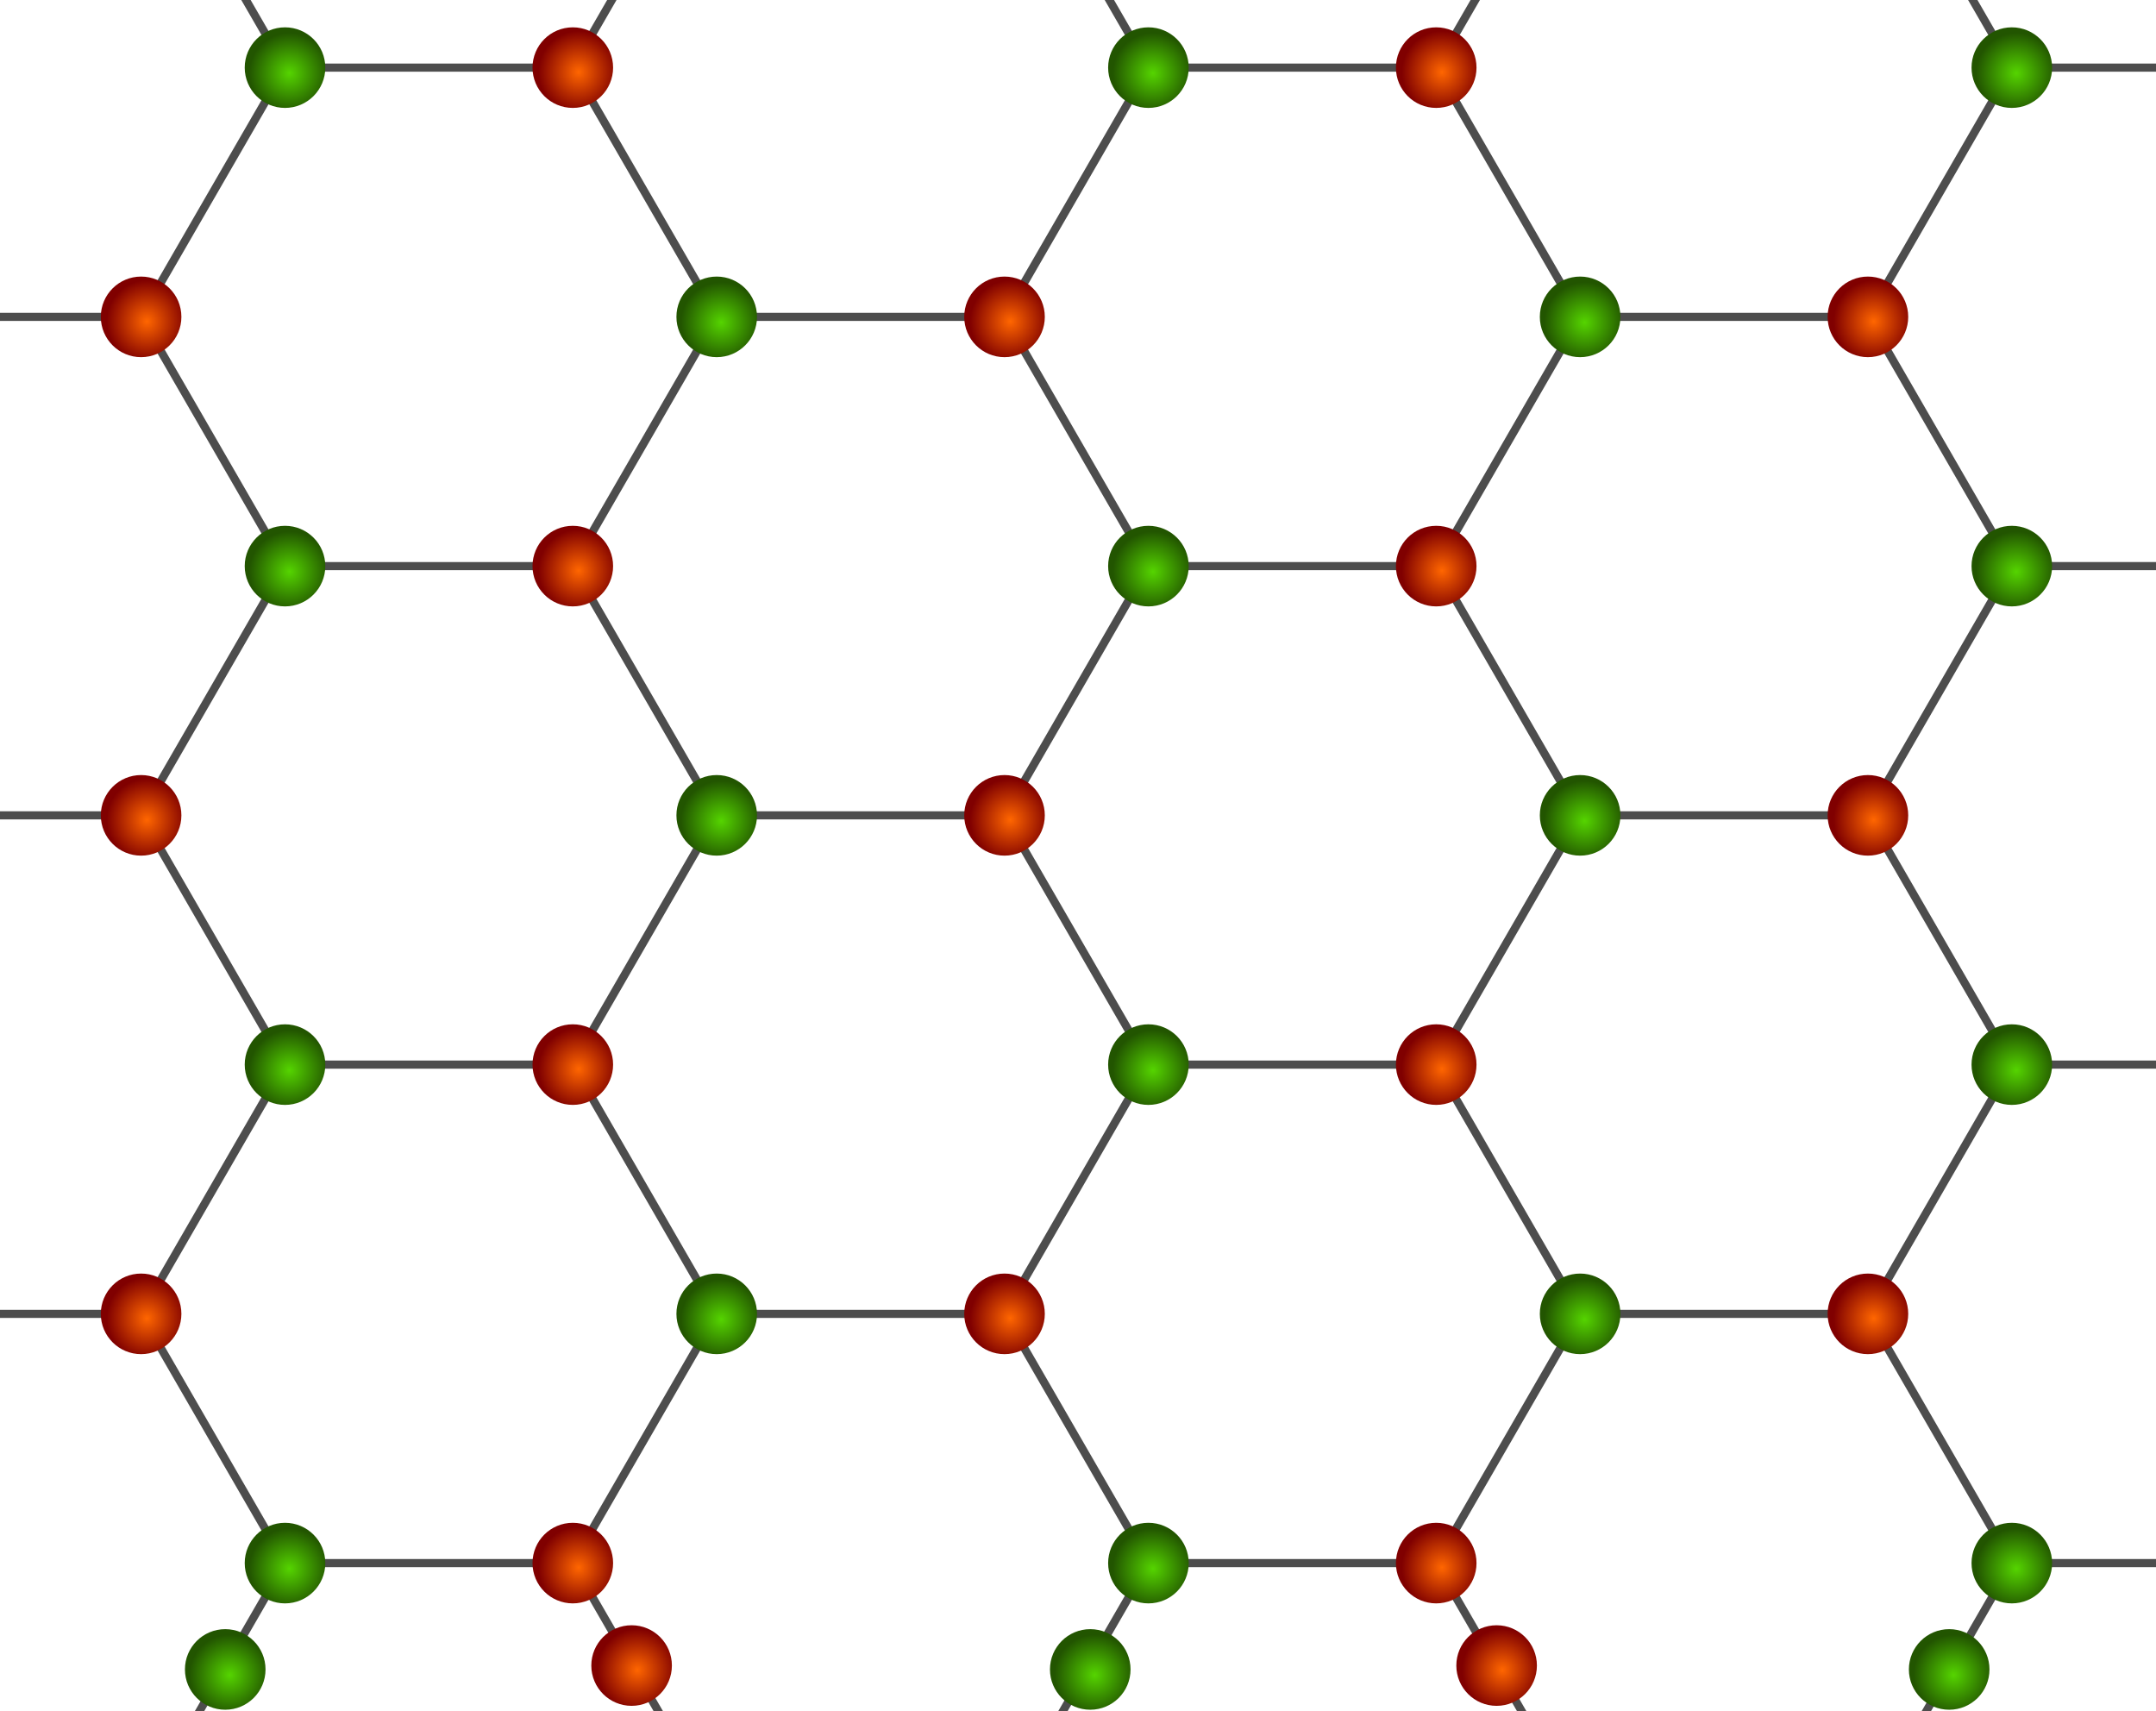 <?xml version="1.0" encoding="UTF-8" standalone="no"?>
<svg
   xmlns:dc="http://purl.org/dc/elements/1.1/"
   xmlns:cc="http://creativecommons.org/ns#"
   xmlns:rdf="http://www.w3.org/1999/02/22-rdf-syntax-ns#"
   xmlns:svg="http://www.w3.org/2000/svg"
   xmlns="http://www.w3.org/2000/svg"
   xmlns:xlink="http://www.w3.org/1999/xlink"
   xmlns:sodipodi="http://sodipodi.sourceforge.net/DTD/sodipodi-0.dtd"
   xmlns:inkscape="http://www.inkscape.org/namespaces/inkscape"
   width="187.285mm"
   height="148.662mm"
   viewBox="0 0 187.285 148.662"
   version="1.1"
   id="svg8"
   sodipodi:docname="hexagonal-initial.svg"
   inkscape:version="1.0 (4035a4f, 2020-05-01)">
  <title
     id="title471">Honeycomb lattice - hexagonal lattice with a two-atom basis</title>
  <defs
     id="defs2">
    <marker
       style="overflow:visible;"
       id="marker2521"
       refX="0.0"
       refY="0.0"
       orient="auto"
       inkscape:stockid="Arrow1Mend"
       inkscape:isstock="true">
      <path
         transform="scale(0.4) rotate(180) translate(10,0)"
         style="fill-rule:evenodd;stroke:#000000;stroke-width:1pt;fill:#000000;stroke-opacity:1;fill-opacity:1"
         d="M 0.0,0.0 L 5.0,-5.0 L -12.5,0.0 L 5.0,5.0 L 0.0,0.0 z"
         id="path2519" />
    </marker>
    <marker
       style="overflow:visible"
       id="Arrow1Mstart"
       refX="0.0"
       refY="0.0"
       orient="auto"
       inkscape:stockid="Arrow1Mstart"
       inkscape:isstock="true">
      <path
         transform="scale(0.4) translate(10,0)"
         style="fill-rule:evenodd;stroke:#000000;stroke-width:1pt;fill:#000000;fill-opacity:1"
         d="M 0.0,0.0 L 5.0,-5.0 L -12.5,0.0 L 5.0,5.0 L 0.0,0.0 z"
         id="path1498" />
    </marker>
    <radialGradient
       inkscape:collect="always"
       xlink:href="#linearGradient885"
       id="radialGradient1000"
       cx="26.449"
       cy="51.347"
       fx="26.449"
       fy="51.347"
       r="2"
       gradientUnits="userSpaceOnUse"
       gradientTransform="matrix(1.746,-0.011,0.011,1.787,-44.748,-67.931)" />
    <linearGradient
       inkscape:collect="always"
       id="linearGradient885">
      <stop
         style="stop-color:#ff6600;stop-opacity:1"
         offset="0"
         id="stop881" />
      <stop
         style="stop-color:#800000;stop-opacity:1"
         offset="1"
         id="stop883" />
    </linearGradient>
    <radialGradient
       inkscape:collect="always"
       xlink:href="#linearGradient1004"
       id="radialGradient2000"
       cx="38.887"
       cy="29.759"
       fx="38.887"
       fy="29.759"
       r="2"
       gradientUnits="userSpaceOnUse"
       gradientTransform="matrix(1.75,0.01,-0.01,1.746,-53.366,-50.371)" />
    <linearGradient
       inkscape:collect="always"
       id="linearGradient1004">
      <stop
         style="stop-color:#55d400;stop-opacity:1"
         offset="0"
         id="stop1000" />
      <stop
         style="stop-color:#225500;stop-opacity:1"
         offset="1"
         id="stop1002" />
    </linearGradient>
    <radialGradient
       r="2"
       fy="51.347"
       fx="26.449"
       cy="51.347"
       cx="26.449"
       gradientTransform="matrix(1.746,-0.011,0.011,1.787,-44.748,-67.931)"
       gradientUnits="userSpaceOnUse"
       id="radialGradient279"
       xlink:href="#linearGradient885"
       inkscape:collect="always" />
    <radialGradient
       r="2"
       fy="29.759"
       fx="38.887"
       cy="29.759"
       cx="38.887"
       gradientTransform="matrix(1.75,0.01,-0.01,1.746,-53.366,-50.371)"
       gradientUnits="userSpaceOnUse"
       id="radialGradient281"
       xlink:href="#linearGradient1004"
       inkscape:collect="always" />
    <radialGradient
       r="2"
       fy="29.759"
       fx="38.887"
       cy="29.759"
       cx="38.887"
       gradientTransform="matrix(1.75,0.01,-0.01,1.746,-21.058,110.424)"
       gradientUnits="userSpaceOnUse"
       id="radialGradient291"
       xlink:href="#linearGradient1004"
       inkscape:collect="always" />
    <radialGradient
       r="2"
       fy="51.347"
       fx="26.449"
       cy="51.347"
       cx="26.449"
       gradientTransform="matrix(1.746,-0.011,0.011,1.787,-44.748,-67.931)"
       gradientUnits="userSpaceOnUse"
       id="radialGradient299"
       xlink:href="#linearGradient885"
       inkscape:collect="always" />
    <radialGradient
       r="2"
       fy="29.759"
       fx="38.887"
       cy="29.759"
       cx="38.887"
       gradientTransform="matrix(1.75,0.01,-0.01,1.746,-53.366,-50.371)"
       gradientUnits="userSpaceOnUse"
       id="radialGradient301"
       xlink:href="#linearGradient1004"
       inkscape:collect="always" />
    <radialGradient
       r="2"
       fy="51.347"
       fx="26.449"
       cy="51.347"
       cx="26.449"
       gradientTransform="matrix(1.746,-0.011,0.011,1.787,-44.748,-67.931)"
       gradientUnits="userSpaceOnUse"
       id="radialGradient309"
       xlink:href="#linearGradient885"
       inkscape:collect="always" />
    <radialGradient
       r="2"
       fy="29.759"
       fx="38.887"
       cy="29.759"
       cx="38.887"
       gradientTransform="matrix(1.75,0.01,-0.01,1.746,-53.366,-50.371)"
       gradientUnits="userSpaceOnUse"
       id="radialGradient311"
       xlink:href="#linearGradient1004"
       inkscape:collect="always" />
    <radialGradient
       r="2"
       fy="51.347"
       fx="26.449"
       cy="51.347"
       cx="26.449"
       gradientTransform="matrix(1.746,-0.011,0.011,1.787,-44.748,-67.931)"
       gradientUnits="userSpaceOnUse"
       id="radialGradient319"
       xlink:href="#linearGradient885"
       inkscape:collect="always" />
    <radialGradient
       r="2"
       fy="29.759"
       fx="38.887"
       cy="29.759"
       cx="38.887"
       gradientTransform="matrix(1.75,0.01,-0.01,1.746,-53.366,-50.371)"
       gradientUnits="userSpaceOnUse"
       id="radialGradient321"
       xlink:href="#linearGradient1004"
       inkscape:collect="always" />
    <radialGradient
       r="2"
       fy="51.347"
       fx="26.449"
       cy="51.347"
       cx="26.449"
       gradientTransform="matrix(1.746,-0.011,0.011,1.787,-44.748,-67.931)"
       gradientUnits="userSpaceOnUse"
       id="radialGradient329"
       xlink:href="#linearGradient885"
       inkscape:collect="always" />
    <radialGradient
       r="2"
       fy="29.759"
       fx="38.887"
       cy="29.759"
       cx="38.887"
       gradientTransform="matrix(1.75,0.01,-0.01,1.746,-53.366,-50.371)"
       gradientUnits="userSpaceOnUse"
       id="radialGradient331"
       xlink:href="#linearGradient1004"
       inkscape:collect="always" />
    <radialGradient
       r="2"
       fy="51.347"
       fx="26.449"
       cy="51.347"
       cx="26.449"
       gradientTransform="matrix(1.746,-0.011,0.011,1.787,-44.748,-67.931)"
       gradientUnits="userSpaceOnUse"
       id="radialGradient339"
       xlink:href="#linearGradient885"
       inkscape:collect="always" />
    <radialGradient
       r="2"
       fy="29.759"
       fx="38.887"
       cy="29.759"
       cx="38.887"
       gradientTransform="matrix(1.75,0.01,-0.01,1.746,-53.366,-50.371)"
       gradientUnits="userSpaceOnUse"
       id="radialGradient341"
       xlink:href="#linearGradient1004"
       inkscape:collect="always" />
    <radialGradient
       r="2"
       fy="51.347"
       fx="26.449"
       cy="51.347"
       cx="26.449"
       gradientTransform="matrix(1.746,-0.011,0.011,1.787,-44.748,-67.931)"
       gradientUnits="userSpaceOnUse"
       id="radialGradient349"
       xlink:href="#linearGradient885"
       inkscape:collect="always" />
    <radialGradient
       r="2"
       fy="29.759"
       fx="38.887"
       cy="29.759"
       cx="38.887"
       gradientTransform="matrix(1.75,0.01,-0.01,1.746,-53.366,-50.371)"
       gradientUnits="userSpaceOnUse"
       id="radialGradient351"
       xlink:href="#linearGradient1004"
       inkscape:collect="always" />
    <radialGradient
       r="2"
       fy="51.347"
       fx="26.449"
       cy="51.347"
       cx="26.449"
       gradientTransform="matrix(1.746,-0.011,0.011,1.787,-44.748,-67.931)"
       gradientUnits="userSpaceOnUse"
       id="radialGradient359"
       xlink:href="#linearGradient885"
       inkscape:collect="always" />
    <radialGradient
       r="2"
       fy="29.759"
       fx="38.887"
       cy="29.759"
       cx="38.887"
       gradientTransform="matrix(1.75,0.01,-0.01,1.746,-53.366,-50.371)"
       gradientUnits="userSpaceOnUse"
       id="radialGradient361"
       xlink:href="#linearGradient1004"
       inkscape:collect="always" />
    <radialGradient
       r="2"
       fy="51.347"
       fx="26.449"
       cy="51.347"
       cx="26.449"
       gradientTransform="matrix(1.746,-0.011,0.011,1.787,-44.748,-67.931)"
       gradientUnits="userSpaceOnUse"
       id="radialGradient369"
       xlink:href="#linearGradient885"
       inkscape:collect="always" />
    <radialGradient
       r="2"
       fy="29.759"
       fx="38.887"
       cy="29.759"
       cx="38.887"
       gradientTransform="matrix(1.75,0.01,-0.01,1.746,-53.366,-50.371)"
       gradientUnits="userSpaceOnUse"
       id="radialGradient371"
       xlink:href="#linearGradient1004"
       inkscape:collect="always" />
    <radialGradient
       r="2"
       fy="51.347"
       fx="26.449"
       cy="51.347"
       cx="26.449"
       gradientTransform="matrix(1.746,-0.011,0.011,1.787,-44.748,-67.931)"
       gradientUnits="userSpaceOnUse"
       id="radialGradient379"
       xlink:href="#linearGradient885"
       inkscape:collect="always" />
    <radialGradient
       r="2"
       fy="29.759"
       fx="38.887"
       cy="29.759"
       cx="38.887"
       gradientTransform="matrix(1.75,0.01,-0.01,1.746,-53.366,-50.371)"
       gradientUnits="userSpaceOnUse"
       id="radialGradient381"
       xlink:href="#linearGradient1004"
       inkscape:collect="always" />
    <radialGradient
       r="2"
       fy="51.347"
       fx="26.449"
       cy="51.347"
       cx="26.449"
       gradientTransform="matrix(1.746,-0.011,0.011,1.787,-44.748,-67.931)"
       gradientUnits="userSpaceOnUse"
       id="radialGradient389"
       xlink:href="#linearGradient885"
       inkscape:collect="always" />
    <radialGradient
       r="2"
       fy="29.759"
       fx="38.887"
       cy="29.759"
       cx="38.887"
       gradientTransform="matrix(1.75,0.01,-0.01,1.746,-53.366,-50.371)"
       gradientUnits="userSpaceOnUse"
       id="radialGradient391"
       xlink:href="#linearGradient1004"
       inkscape:collect="always" />
    <radialGradient
       r="2"
       fy="51.347"
       fx="26.449"
       cy="51.347"
       cx="26.449"
       gradientTransform="matrix(1.746,-0.011,0.011,1.787,-44.748,-67.931)"
       gradientUnits="userSpaceOnUse"
       id="radialGradient399"
       xlink:href="#linearGradient885"
       inkscape:collect="always" />
    <radialGradient
       r="2"
       fy="29.759"
       fx="38.887"
       cy="29.759"
       cx="38.887"
       gradientTransform="matrix(1.75,0.01,-0.01,1.746,-53.366,-50.371)"
       gradientUnits="userSpaceOnUse"
       id="radialGradient401"
       xlink:href="#linearGradient1004"
       inkscape:collect="always" />
    <radialGradient
       r="2"
       fy="51.347"
       fx="26.449"
       cy="51.347"
       cx="26.449"
       gradientTransform="matrix(1.746,-0.011,0.011,1.787,-44.748,-67.931)"
       gradientUnits="userSpaceOnUse"
       id="radialGradient409"
       xlink:href="#linearGradient885"
       inkscape:collect="always" />
    <radialGradient
       r="2"
       fy="29.759"
       fx="38.887"
       cy="29.759"
       cx="38.887"
       gradientTransform="matrix(1.75,0.01,-0.01,1.746,-53.366,-50.371)"
       gradientUnits="userSpaceOnUse"
       id="radialGradient411"
       xlink:href="#linearGradient1004"
       inkscape:collect="always" />
    <radialGradient
       r="2"
       fy="51.347"
       fx="26.449"
       cy="51.347"
       cx="26.449"
       gradientTransform="matrix(1.746,-0.011,0.011,1.787,-44.748,-67.931)"
       gradientUnits="userSpaceOnUse"
       id="radialGradient419"
       xlink:href="#linearGradient885"
       inkscape:collect="always" />
    <radialGradient
       r="2"
       fy="29.759"
       fx="38.887"
       cy="29.759"
       cx="38.887"
       gradientTransform="matrix(1.75,0.01,-0.01,1.746,-53.366,-50.371)"
       gradientUnits="userSpaceOnUse"
       id="radialGradient421"
       xlink:href="#linearGradient1004"
       inkscape:collect="always" />
    <radialGradient
       r="2"
       fy="51.347"
       fx="26.449"
       cy="51.347"
       cx="26.449"
       gradientTransform="matrix(1.746,-0.011,0.011,1.787,-44.748,-67.931)"
       gradientUnits="userSpaceOnUse"
       id="radialGradient429"
       xlink:href="#linearGradient885"
       inkscape:collect="always" />
    <radialGradient
       r="2"
       fy="29.759"
       fx="38.887"
       cy="29.759"
       cx="38.887"
       gradientTransform="matrix(1.75,0.01,-0.01,1.746,-53.366,-50.371)"
       gradientUnits="userSpaceOnUse"
       id="radialGradient431"
       xlink:href="#linearGradient1004"
       inkscape:collect="always" />
    <radialGradient
       r="2"
       fy="51.347"
       fx="26.449"
       cy="51.347"
       cx="26.449"
       gradientTransform="matrix(1.746,-0.011,0.011,1.787,-44.748,-67.931)"
       gradientUnits="userSpaceOnUse"
       id="radialGradient439"
       xlink:href="#linearGradient885"
       inkscape:collect="always" />
    <radialGradient
       r="2"
       fy="29.759"
       fx="38.887"
       cy="29.759"
       cx="38.887"
       gradientTransform="matrix(1.75,0.01,-0.01,1.746,-53.366,-50.371)"
       gradientUnits="userSpaceOnUse"
       id="radialGradient441"
       xlink:href="#linearGradient1004"
       inkscape:collect="always" />
    <radialGradient
       r="2"
       fy="51.347"
       fx="26.449"
       cy="51.347"
       cx="26.449"
       gradientTransform="matrix(1.746,-0.011,0.011,1.787,-44.748,-67.931)"
       gradientUnits="userSpaceOnUse"
       id="radialGradient449"
       xlink:href="#linearGradient885"
       inkscape:collect="always" />
    <radialGradient
       r="2"
       fy="29.759"
       fx="38.887"
       cy="29.759"
       cx="38.887"
       gradientTransform="matrix(1.75,0.01,-0.01,1.746,-53.366,-50.371)"
       gradientUnits="userSpaceOnUse"
       id="radialGradient451"
       xlink:href="#linearGradient1004"
       inkscape:collect="always" />
    <radialGradient
       r="2"
       fy="51.347"
       fx="26.449"
       cy="51.347"
       cx="26.449"
       gradientTransform="matrix(1.746,-0.011,0.011,1.787,-44.748,-67.931)"
       gradientUnits="userSpaceOnUse"
       id="radialGradient459"
       xlink:href="#linearGradient885"
       inkscape:collect="always" />
    <radialGradient
       r="2"
       fy="29.759"
       fx="38.887"
       cy="29.759"
       cx="38.887"
       gradientTransform="matrix(1.75,0.01,-0.01,1.746,-53.366,-50.371)"
       gradientUnits="userSpaceOnUse"
       id="radialGradient461"
       xlink:href="#linearGradient1004"
       inkscape:collect="always" />
    <radialGradient
       r="2"
       fy="51.347"
       fx="26.449"
       cy="51.347"
       cx="26.449"
       gradientTransform="matrix(1.746,-0.011,0.011,1.787,-44.748,-67.931)"
       gradientUnits="userSpaceOnUse"
       id="radialGradient469"
       xlink:href="#linearGradient885"
       inkscape:collect="always" />
    <radialGradient
       r="2"
       fy="29.759"
       fx="38.887"
       cy="29.759"
       cx="38.887"
       gradientTransform="matrix(1.75,0.01,-0.01,1.746,-53.366,-50.371)"
       gradientUnits="userSpaceOnUse"
       id="radialGradient471"
       xlink:href="#linearGradient1004"
       inkscape:collect="always" />
    <radialGradient
       r="2"
       fy="51.347"
       fx="26.449"
       cy="51.347"
       cx="26.449"
       gradientTransform="matrix(1.746,-0.011,0.011,1.787,-44.748,-67.931)"
       gradientUnits="userSpaceOnUse"
       id="radialGradient479"
       xlink:href="#linearGradient885"
       inkscape:collect="always" />
    <radialGradient
       r="2"
       fy="29.759"
       fx="38.887"
       cy="29.759"
       cx="38.887"
       gradientTransform="matrix(1.75,0.01,-0.01,1.746,-53.366,-50.371)"
       gradientUnits="userSpaceOnUse"
       id="radialGradient481"
       xlink:href="#linearGradient1004"
       inkscape:collect="always" />
    <radialGradient
       r="2"
       fy="51.347"
       fx="26.449"
       cy="51.347"
       cx="26.449"
       gradientTransform="matrix(1.746,-0.011,0.011,1.787,-44.748,-67.931)"
       gradientUnits="userSpaceOnUse"
       id="radialGradient489"
       xlink:href="#linearGradient885"
       inkscape:collect="always" />
    <radialGradient
       r="2"
       fy="29.759"
       fx="38.887"
       cy="29.759"
       cx="38.887"
       gradientTransform="matrix(1.75,0.01,-0.01,1.746,-53.366,-50.371)"
       gradientUnits="userSpaceOnUse"
       id="radialGradient491"
       xlink:href="#linearGradient1004"
       inkscape:collect="always" />
    <radialGradient
       r="2"
       fy="51.347"
       fx="26.449"
       cy="51.347"
       cx="26.449"
       gradientTransform="matrix(1.746,-0.011,0.011,1.787,-44.748,-67.931)"
       gradientUnits="userSpaceOnUse"
       id="radialGradient499"
       xlink:href="#linearGradient885"
       inkscape:collect="always" />
    <radialGradient
       r="2"
       fy="29.759"
       fx="38.887"
       cy="29.759"
       cx="38.887"
       gradientTransform="matrix(1.75,0.01,-0.01,1.746,-53.366,-50.371)"
       gradientUnits="userSpaceOnUse"
       id="radialGradient501"
       xlink:href="#linearGradient1004"
       inkscape:collect="always" />
    <radialGradient
       r="2"
       fy="51.347"
       fx="26.449"
       cy="51.347"
       cx="26.449"
       gradientTransform="matrix(1.746,-0.011,0.011,1.787,-44.748,-67.931)"
       gradientUnits="userSpaceOnUse"
       id="radialGradient509"
       xlink:href="#linearGradient885"
       inkscape:collect="always" />
    <radialGradient
       r="2"
       fy="29.759"
       fx="38.887"
       cy="29.759"
       cx="38.887"
       gradientTransform="matrix(1.75,0.01,-0.01,1.746,-53.366,-50.371)"
       gradientUnits="userSpaceOnUse"
       id="radialGradient511"
       xlink:href="#linearGradient1004"
       inkscape:collect="always" />
    <radialGradient
       r="2"
       fy="51.347"
       fx="26.449"
       cy="51.347"
       cx="26.449"
       gradientTransform="matrix(1.746,-0.011,0.011,1.787,-44.748,-67.931)"
       gradientUnits="userSpaceOnUse"
       id="radialGradient519"
       xlink:href="#linearGradient885"
       inkscape:collect="always" />
    <radialGradient
       r="2"
       fy="29.759"
       fx="38.887"
       cy="29.759"
       cx="38.887"
       gradientTransform="matrix(1.75,0.01,-0.01,1.746,-53.366,-50.371)"
       gradientUnits="userSpaceOnUse"
       id="radialGradient521"
       xlink:href="#linearGradient1004"
       inkscape:collect="always" />
    <radialGradient
       r="2"
       fy="51.347"
       fx="26.449"
       cy="51.347"
       cx="26.449"
       gradientTransform="matrix(1.746,-0.011,0.011,1.787,-44.748,-67.931)"
       gradientUnits="userSpaceOnUse"
       id="radialGradient529"
       xlink:href="#linearGradient885"
       inkscape:collect="always" />
    <radialGradient
       r="2"
       fy="29.759"
       fx="38.887"
       cy="29.759"
       cx="38.887"
       gradientTransform="matrix(1.75,0.01,-0.01,1.746,-53.366,-50.371)"
       gradientUnits="userSpaceOnUse"
       id="radialGradient531"
       xlink:href="#linearGradient1004"
       inkscape:collect="always" />
    <radialGradient
       r="2"
       fy="51.347"
       fx="26.449"
       cy="51.347"
       cx="26.449"
       gradientTransform="matrix(1.746,-0.011,0.011,1.787,35.361,70.876)"
       gradientUnits="userSpaceOnUse"
       id="radialGradient554"
       xlink:href="#linearGradient885"
       inkscape:collect="always" />
    <radialGradient
       r="2"
       fy="51.347"
       fx="26.449"
       cy="51.347"
       cx="26.449"
       gradientTransform="matrix(1.746,-0.011,0.011,1.787,110.503,70.876)"
       gradientUnits="userSpaceOnUse"
       id="radialGradient560"
       xlink:href="#linearGradient885"
       inkscape:collect="always" />
    <radialGradient
       r="2"
       fy="29.759"
       fx="38.887"
       cy="29.759"
       cx="38.887"
       gradientTransform="matrix(1.75,0.01,-0.01,1.746,54.084,110.424)"
       gradientUnits="userSpaceOnUse"
       id="radialGradient562"
       xlink:href="#linearGradient1004"
       inkscape:collect="always" />
    <radialGradient
       r="2"
       fy="51.347"
       fx="26.449"
       cy="51.347"
       cx="26.449"
       gradientTransform="matrix(1.746,-0.011,0.011,1.787,185.116,70.876)"
       gradientUnits="userSpaceOnUse"
       id="radialGradient568"
       xlink:href="#linearGradient885"
       inkscape:collect="always" />
    <radialGradient
       r="2"
       fy="29.759"
       fx="38.887"
       cy="29.759"
       cx="38.887"
       gradientTransform="matrix(1.75,0.01,-0.01,1.746,128.697,110.424)"
       gradientUnits="userSpaceOnUse"
       id="radialGradient570"
       xlink:href="#linearGradient1004"
       inkscape:collect="always" />
  </defs>
  <sodipodi:namedview
     id="base"
     pagecolor="#ffffff"
     bordercolor="#666666"
     borderopacity="1.0"
     inkscape:pageopacity="0.0"
     inkscape:pageshadow="2"
     inkscape:zoom="1.0998358"
     inkscape:cx="304.85217"
     inkscape:cy="292.99007"
     inkscape:document-units="mm"
     inkscape:current-layer="layer2"
     inkscape:document-rotation="0"
     showgrid="false"
     showguides="true"
     inkscape:guide-bbox="true"
     inkscape:snap-global="true"
     inkscape:snap-object-midpoints="true"
     showborder="true"
     inkscape:showpageshadow="false"
     inkscape:snap-others="true"
     inkscape:snap-center="true"
     inkscape:window-width="1792"
     inkscape:window-height="1012"
     inkscape:window-x="0"
     inkscape:window-y="25"
     inkscape:window-maximized="1" />
  <g
     inkscape:label="Layer 1"
     inkscape:groupmode="layer"
     id="layer1"
     transform="translate(-50.244,-44.126)"
     style="display:inline">
    <path
       sodipodi:type="star"
       style="fill:none;stroke:#4d4d4d;stroke-width:0.706;stroke-dasharray:none;stop-color:#000000;stroke-miterlimit:4"
       id="path34"
       sodipodi:sides="6"
       sodipodi:cx="50"
       sodipodi:cy="50"
       sodipodi:r1="25.0"
       sodipodi:r2="21.651125"
       sodipodi:arg1="0"
       sodipodi:arg2="0.52359878"
       inkscape:flatsided="true"
       inkscape:rounded="0"
       inkscape:randomized="0"
       d="M 75.001,50 62.5,71.651 H 37.5 L 24.999,50 37.5,28.349 l 25.001,0 z" />
    <use
       style="stroke-width:0.706;stroke-miterlimit:4;stroke-dasharray:none"
       xlink:href="#path34"
       transform="translate(150.003)"
       id="use491" />
    <use
       style="stroke-width:0.706;stroke-miterlimit:4;stroke-dasharray:none"
       xlink:href="#path34"
       transform="translate(75.002)"
       id="use493" />
    <use
       style="stroke-width:0.706;stroke-miterlimit:4;stroke-dasharray:none"
       xlink:href="#path34"
       transform="translate(37.501,64.953)"
       id="use495" />
    <use
       style="stroke-width:0.706;stroke-miterlimit:4;stroke-dasharray:none"
       xlink:href="#path34"
       transform="translate(75.002,129.907)"
       id="use497" />
    <use
       style="stroke-width:0.706;stroke-miterlimit:4;stroke-dasharray:none"
       xlink:href="#path34"
       transform="translate(112.503,64.953)"
       id="use499" />
    <use
       style="stroke-width:0.706;stroke-miterlimit:4;stroke-dasharray:none"
       xlink:href="#path34"
       transform="translate(1.3333334e-7,129.907)"
       id="use501" />
    <use
       style="stroke-width:0.706;stroke-miterlimit:4;stroke-dasharray:none"
       xlink:href="#path34"
       transform="translate(150.003,129.907)"
       id="use503" />
    <g
       style="fill:none;stroke:#4d4d4d;stroke-width:0.706;stroke-dasharray:none;stroke-miterlimit:4"
       id="g557">
      <path
         style="stroke-width:0.706;stroke-miterlimit:4;stroke-dasharray:none"
         d="M 100.001,50 H 75.001"
         id="path505" />
      <path
         style="stroke-width:0.706;stroke-miterlimit:4;stroke-dasharray:none"
         d="M 75.001,93.302 62.5,71.651"
         id="path507" />
      <path
         style="stroke-width:0.706;stroke-miterlimit:4;stroke-dasharray:none"
         d="M 112.501,71.651 100.001,93.302"
         id="path509" />
      <path
         style="stroke-width:0.706;stroke-miterlimit:4;stroke-dasharray:none"
         d="m 150.002,50 h 25.001"
         id="path511" />
      <path
         style="stroke-width:0.706;stroke-miterlimit:4;stroke-dasharray:none"
         d="m 137.502,71.651 12.5,21.651"
         id="path513" />
      <path
         style="stroke-width:0.706;stroke-miterlimit:4;stroke-dasharray:none"
         d="m 112.501,114.953 h 25.001"
         id="path515" />
      <path
         style="stroke-width:0.706;stroke-miterlimit:4;stroke-dasharray:none"
         d="m 100.001,136.604 12.5,21.651"
         id="path517" />
      <path
         style="stroke-width:0.706;stroke-miterlimit:4;stroke-dasharray:none"
         d="M 75.001,136.604 62.5,158.256"
         id="path519" />
      <path
         style="stroke-width:0.706;stroke-miterlimit:4;stroke-dasharray:none"
         d="M 187.503,71.651 175.003,93.302"
         id="path521" />
      <path
         style="stroke-width:0.706;stroke-miterlimit:4;stroke-dasharray:none"
         d="m 212.504,71.651 12.5,21.651"
         id="path523" />
      <path
         style="stroke-width:0.706;stroke-miterlimit:4;stroke-dasharray:none"
         d="M 212.504,114.953 H 187.503"
         id="path525" />
      <path
         style="stroke-width:0.706;stroke-miterlimit:4;stroke-dasharray:none"
         d="m 150.002,136.604 -12.5,21.651"
         id="path527" />
      <path
         style="stroke-width:0.706;stroke-miterlimit:4;stroke-dasharray:none"
         d="m 175.003,136.604 12.5,21.651"
         id="path529" />
      <path
         style="stroke-width:0.706;stroke-miterlimit:4;stroke-dasharray:none"
         d="m 150.002,179.907 h 25.001"
         id="path531" />
      <path
         style="stroke-width:0.706;stroke-miterlimit:4;stroke-dasharray:none"
         d="M 100.001,179.907 H 75.001"
         id="path533" />
      <path
         style="stroke-width:0.706;stroke-miterlimit:4;stroke-dasharray:none"
         d="m 225.004,136.604 -12.5,21.651"
         id="path535" />
      <path
         style="stroke-width:0.706;stroke-miterlimit:4;stroke-dasharray:none"
         d="M 62.5,114.953 H 37.5"
         id="path537" />
      <path
         style="stroke-width:0.706;stroke-miterlimit:4;stroke-dasharray:none"
         d="M 37.5,71.651 24.999,93.302"
         id="path539" />
      <path
         style="stroke-width:0.706;stroke-miterlimit:4;stroke-dasharray:none"
         d="m 24.999,136.604 12.5,21.651"
         id="path541" />
      <path
         style="stroke-width:0.706;stroke-miterlimit:4;stroke-dasharray:none"
         d="M 24.999,93.302 37.5,114.953 24.999,136.604"
         id="path543" />
      <path
         style="stroke-width:0.706;stroke-miterlimit:4;stroke-dasharray:none"
         d="M 225.004,93.302 212.504,114.953"
         id="path545" />
      <path
         style="stroke-width:0.706;stroke-miterlimit:4;stroke-dasharray:none"
         d="m 212.504,114.953 12.5,21.651"
         id="path547" />
      <path
         style="stroke-width:0.706;stroke-miterlimit:4;stroke-dasharray:none"
         d="m 225.004,50 h 25.001"
         id="path549" />
      <path
         style="stroke-width:0.706;stroke-miterlimit:4;stroke-dasharray:none"
         d="m 225.004,93.302 25.001,-3e-6"
         id="path551" />
      <path
         style="stroke-width:0.706;stroke-miterlimit:4;stroke-dasharray:none"
         d="m 225.004,136.604 h 25.001"
         id="path553" />
      <path
         style="stroke-width:0.706;stroke-miterlimit:4;stroke-dasharray:none"
         d="m 225.004,179.907 h 25.001"
         id="path555" />
    </g>
  </g>
  <g
     inkscape:groupmode="layer"
     id="layer3"
     inkscape:label="unit cell"
     style="display:inline" />
  <g
     inkscape:groupmode="layer"
     id="layer2"
     inkscape:label="balls"
     transform="translate(-26.74,-17.273)"
     style="display:inline">
    <circle
       id="circle565"
       r="3.5"
       cy="23.147"
       cx="1.496"
       style="fill:url(#radialGradient1000);stroke-width:0.706;stop-color:#000000;stroke-miterlimit:4;stroke-dasharray:none" />
    <circle
       id="circle567"
       r="3.5"
       cy="1.496"
       cx="13.997"
       style="fill:url(#radialGradient2000);stroke-width:0;stop-color:#000000" />
    <g
       style="stroke-width:0.706;stroke-miterlimit:4;stroke-dasharray:none"
       transform="translate(37.501,21.651)"
       id="use570">
      <circle
         id="circle273"
         r="3.5"
         cy="23.147"
         cx="1.496"
         style="fill:url(#radialGradient279);stroke-width:0.706;stop-color:#000000;stroke-miterlimit:4;stroke-dasharray:none" />
      <circle
         id="circle275"
         r="3.5"
         cy="1.496"
         cx="13.997"
         style="fill:url(#radialGradient281);stroke-width:0.706;stop-color:#000000;stroke-miterlimit:4;stroke-dasharray:none" />
    </g>
    <circle
       style="fill:url(#radialGradient291);stroke-width:0.706;stop-color:#000000;stroke-miterlimit:4;stroke-dasharray:none"
       cx="46.305"
       cy="162.292"
       r="3.5"
       id="circle285" />
    <g
       transform="translate(75.002)"
       id="use574">
      <circle
         id="circle293"
         r="3.5"
         cy="23.147"
         cx="1.496"
         style="fill:url(#radialGradient299);stroke-width:0;stop-color:#000000" />
      <circle
         id="circle295"
         r="3.5"
         cy="1.496"
         cx="13.997"
         style="fill:url(#radialGradient301);stroke-width:0;stop-color:#000000" />
    </g>
    <g
       style="stroke-width:0.706;stroke-miterlimit:4;stroke-dasharray:none"
       transform="translate(37.501,64.953)"
       id="use576">
      <circle
         id="circle303"
         r="3.5"
         cy="23.147"
         cx="1.496"
         style="fill:url(#radialGradient309);stroke-width:0.706;stop-color:#000000;stroke-miterlimit:4;stroke-dasharray:none" />
      <circle
         id="circle305"
         r="3.5"
         cy="1.496"
         cx="13.997"
         style="fill:url(#radialGradient311);stroke-width:0.706;stop-color:#000000;stroke-miterlimit:4;stroke-dasharray:none" />
    </g>
    <g
       style="stroke-width:0.706;stroke-miterlimit:4;stroke-dasharray:none"
       transform="translate(75.002,43.302)"
       id="use578">
      <circle
         id="circle313"
         r="3.5"
         cy="23.147"
         cx="1.496"
         style="fill:url(#radialGradient319);stroke-width:0.706;stop-color:#000000;stroke-miterlimit:4;stroke-dasharray:none" />
      <circle
         id="circle315"
         r="3.5"
         cy="1.496"
         cx="13.997"
         style="fill:url(#radialGradient321);stroke-width:0.706;stop-color:#000000;stroke-miterlimit:4;stroke-dasharray:none" />
    </g>
    <g
       style="stroke-width:0.706;stroke-miterlimit:4;stroke-dasharray:none"
       transform="translate(-3.6666666e-7,86.604)"
       id="use580">
      <circle
         id="circle323"
         r="3.5"
         cy="23.147"
         cx="1.496"
         style="fill:url(#radialGradient329);stroke-width:0.706;stop-color:#000000;stroke-miterlimit:4;stroke-dasharray:none" />
      <circle
         id="circle325"
         r="3.5"
         cy="1.496"
         cx="13.997"
         style="fill:url(#radialGradient331);stroke-width:0.706;stop-color:#000000;stroke-miterlimit:4;stroke-dasharray:none" />
    </g>
    <g
       style="stroke-width:0.706;stroke-miterlimit:4;stroke-dasharray:none"
       transform="translate(75.002,86.604)"
       id="use582">
      <circle
         id="circle333"
         r="3.5"
         cy="23.147"
         cx="1.496"
         style="fill:url(#radialGradient339);stroke-width:0.706;stop-color:#000000;stroke-miterlimit:4;stroke-dasharray:none" />
      <circle
         id="circle335"
         r="3.5"
         cy="1.496"
         cx="13.997"
         style="fill:url(#radialGradient341);stroke-width:0.706;stop-color:#000000;stroke-miterlimit:4;stroke-dasharray:none" />
    </g>
    <g
       style="stroke-width:0.706;stroke-miterlimit:4;stroke-dasharray:none"
       transform="translate(112.503,21.651)"
       id="use584">
      <circle
         id="circle343"
         r="3.5"
         cy="23.147"
         cx="1.496"
         style="fill:url(#radialGradient349);stroke-width:0.706;stop-color:#000000;stroke-miterlimit:4;stroke-dasharray:none" />
      <circle
         id="circle345"
         r="3.5"
         cy="1.496"
         cx="13.997"
         style="fill:url(#radialGradient351);stroke-width:0.706;stop-color:#000000;stroke-miterlimit:4;stroke-dasharray:none" />
    </g>
    <g
       style="stroke-width:0.706;stroke-miterlimit:4;stroke-dasharray:none"
       transform="translate(112.503,64.953)"
       id="use586">
      <circle
         id="circle353"
         r="3.5"
         cy="23.147"
         cx="1.496"
         style="fill:url(#radialGradient359);stroke-width:0.706;stop-color:#000000;stroke-miterlimit:4;stroke-dasharray:none" />
      <circle
         id="circle355"
         r="3.5"
         cy="1.496"
         cx="13.997"
         style="fill:url(#radialGradient361);stroke-width:0.706;stop-color:#000000;stroke-miterlimit:4;stroke-dasharray:none" />
    </g>
    <g
       transform="translate(150.003)"
       id="use588">
      <circle
         id="circle363"
         r="3.5"
         cy="23.147"
         cx="1.496"
         style="fill:url(#radialGradient369);stroke-width:0;stop-color:#000000" />
      <circle
         id="circle365"
         r="3.5"
         cy="1.496"
         cx="13.997"
         style="fill:url(#radialGradient371);stroke-width:0;stop-color:#000000" />
    </g>
    <g
       style="stroke-width:0.706;stroke-miterlimit:4;stroke-dasharray:none"
       transform="translate(150.003,43.302)"
       id="use590">
      <circle
         id="circle373"
         r="3.5"
         cy="23.147"
         cx="1.496"
         style="fill:url(#radialGradient379);stroke-width:0.706;stop-color:#000000;stroke-miterlimit:4;stroke-dasharray:none" />
      <circle
         id="circle375"
         r="3.5"
         cy="1.496"
         cx="13.997"
         style="fill:url(#radialGradient381);stroke-width:0.706;stop-color:#000000;stroke-miterlimit:4;stroke-dasharray:none" />
    </g>
    <g
       style="stroke-width:0.706;stroke-miterlimit:4;stroke-dasharray:none"
       transform="translate(150.003,86.604)"
       id="use592">
      <circle
         id="circle383"
         r="3.5"
         cy="23.147"
         cx="1.496"
         style="fill:url(#radialGradient389);stroke-width:0.706;stop-color:#000000;stroke-miterlimit:4;stroke-dasharray:none" />
      <circle
         id="circle385"
         r="3.5"
         cy="1.496"
         cx="13.997"
         style="fill:url(#radialGradient391);stroke-width:0.706;stop-color:#000000;stroke-miterlimit:4;stroke-dasharray:none" />
    </g>
    <g
       style="stroke-width:0.706;stroke-miterlimit:4;stroke-dasharray:none"
       transform="translate(-2.6666666e-7,129.907)"
       id="use594">
      <circle
         id="circle393"
         r="3.5"
         cy="23.147"
         cx="1.496"
         style="fill:url(#radialGradient399);stroke-width:0.706;stop-color:#000000;stroke-miterlimit:4;stroke-dasharray:none" />
      <circle
         id="circle395"
         r="3.5"
         cy="1.496"
         cx="13.997"
         style="fill:url(#radialGradient401);stroke-width:0.706;stop-color:#000000;stroke-miterlimit:4;stroke-dasharray:none" />
    </g>
    <g
       style="stroke-width:0.706;stroke-miterlimit:4;stroke-dasharray:none"
       transform="translate(37.501,108.256)"
       id="use596">
      <circle
         id="circle403"
         r="3.5"
         cy="23.147"
         cx="1.496"
         style="fill:url(#radialGradient409);stroke-width:0.706;stop-color:#000000;stroke-miterlimit:4;stroke-dasharray:none" />
      <circle
         id="circle405"
         r="3.5"
         cy="1.496"
         cx="13.997"
         style="fill:url(#radialGradient411);stroke-width:0.706;stop-color:#000000;stroke-miterlimit:4;stroke-dasharray:none" />
    </g>
    <g
       style="stroke-width:0.706;stroke-miterlimit:4;stroke-dasharray:none"
       transform="translate(112.503,108.256)"
       id="use598">
      <circle
         id="circle413"
         r="3.5"
         cy="23.147"
         cx="1.496"
         style="fill:url(#radialGradient419);stroke-width:0.706;stop-color:#000000;stroke-miterlimit:4;stroke-dasharray:none" />
      <circle
         id="circle415"
         r="3.5"
         cy="1.496"
         cx="13.997"
         style="fill:url(#radialGradient421);stroke-width:0.706;stop-color:#000000;stroke-miterlimit:4;stroke-dasharray:none" />
    </g>
    <g
       style="stroke-width:0.706;stroke-miterlimit:4;stroke-dasharray:none"
       transform="translate(75.002,129.907)"
       id="use600">
      <circle
         id="circle423"
         r="3.5"
         cy="23.147"
         cx="1.496"
         style="fill:url(#radialGradient429);stroke-width:0.706;stop-color:#000000;stroke-miterlimit:4;stroke-dasharray:none" />
      <circle
         id="circle425"
         r="3.5"
         cy="1.496"
         cx="13.997"
         style="fill:url(#radialGradient431);stroke-width:0.706;stop-color:#000000;stroke-miterlimit:4;stroke-dasharray:none" />
    </g>
    <g
       style="stroke-width:0.706;stroke-miterlimit:4;stroke-dasharray:none"
       transform="translate(37.501,151.558)"
       id="use602">
      <circle
         id="circle433"
         r="3.5"
         cy="23.147"
         cx="1.496"
         style="fill:url(#radialGradient439);stroke-width:0.706;stop-color:#000000;stroke-miterlimit:4;stroke-dasharray:none" />
      <circle
         id="circle435"
         r="3.5"
         cy="1.496"
         cx="13.997"
         style="fill:url(#radialGradient441);stroke-width:0.706;stop-color:#000000;stroke-miterlimit:4;stroke-dasharray:none" />
    </g>
    <g
       transform="translate(-2.6666666e-7,173.209)"
       id="use604">
      <circle
         id="circle443"
         r="3.5"
         cy="23.147"
         cx="1.496"
         style="fill:url(#radialGradient449);stroke-width:0;stop-color:#000000" />
      <circle
         id="circle445"
         r="3.5"
         cy="1.496"
         cx="13.997"
         style="fill:url(#radialGradient451);stroke-width:0;stop-color:#000000" />
    </g>
    <g
       style="stroke-width:0.706;stroke-miterlimit:4;stroke-dasharray:none"
       transform="translate(187.504,21.651)"
       id="use606">
      <circle
         id="circle453"
         r="3.5"
         cy="23.147"
         cx="1.496"
         style="fill:url(#radialGradient459);stroke-width:0.706;stop-color:#000000;stroke-miterlimit:4;stroke-dasharray:none" />
      <circle
         id="circle455"
         r="3.5"
         cy="1.496"
         cx="13.997"
         style="fill:url(#radialGradient461);stroke-width:0.706;stop-color:#000000;stroke-miterlimit:4;stroke-dasharray:none" />
    </g>
    <g
       style="stroke-width:0.706;stroke-miterlimit:4;stroke-dasharray:none"
       transform="translate(187.504,64.953)"
       id="use608">
      <circle
         id="circle463"
         r="3.5"
         cy="23.147"
         cx="1.496"
         style="fill:url(#radialGradient469);stroke-width:0.706;stop-color:#000000;stroke-miterlimit:4;stroke-dasharray:none" />
      <circle
         id="circle465"
         r="3.5"
         cy="1.496"
         cx="13.997"
         style="fill:url(#radialGradient471);stroke-width:0.706;stop-color:#000000;stroke-miterlimit:4;stroke-dasharray:none" />
    </g>
    <g
       style="stroke-width:0.706;stroke-miterlimit:4;stroke-dasharray:none"
       transform="translate(187.504,108.256)"
       id="use610">
      <circle
         id="circle473"
         r="3.5"
         cy="23.147"
         cx="1.496"
         style="fill:url(#radialGradient479);stroke-width:0.706;stop-color:#000000;stroke-miterlimit:4;stroke-dasharray:none" />
      <circle
         id="circle475"
         r="3.5"
         cy="1.496"
         cx="13.997"
         style="fill:url(#radialGradient481);stroke-width:0.706;stop-color:#000000;stroke-miterlimit:4;stroke-dasharray:none" />
    </g>
    <g
       style="stroke-width:0.706;stroke-miterlimit:4;stroke-dasharray:none"
       transform="translate(150.003,129.907)"
       id="use612">
      <circle
         id="circle483"
         r="3.5"
         cy="23.147"
         cx="1.496"
         style="fill:url(#radialGradient489);stroke-width:0.706;stop-color:#000000;stroke-miterlimit:4;stroke-dasharray:none" />
      <circle
         id="circle485"
         r="3.5"
         cy="1.496"
         cx="13.997"
         style="fill:url(#radialGradient491);stroke-width:0.706;stop-color:#000000;stroke-miterlimit:4;stroke-dasharray:none" />
    </g>
    <g
       style="stroke-width:0.706;stroke-miterlimit:4;stroke-dasharray:none"
       transform="translate(112.503,151.558)"
       id="use614">
      <circle
         id="circle493"
         r="3.5"
         cy="23.147"
         cx="1.496"
         style="fill:url(#radialGradient499);stroke-width:0.706;stop-color:#000000;stroke-miterlimit:4;stroke-dasharray:none" />
      <circle
         id="circle495"
         r="3.5"
         cy="1.496"
         cx="13.997"
         style="fill:url(#radialGradient501);stroke-width:0.706;stop-color:#000000;stroke-miterlimit:4;stroke-dasharray:none" />
    </g>
    <g
       transform="translate(75.002,173.209)"
       id="use616">
      <circle
         id="circle503"
         r="3.5"
         cy="23.147"
         cx="1.496"
         style="fill:url(#radialGradient509);stroke-width:0;stop-color:#000000" />
      <circle
         id="circle505"
         r="3.5"
         cy="1.496"
         cx="13.997"
         style="fill:url(#radialGradient511);stroke-width:0;stop-color:#000000" />
    </g>
    <g
       transform="translate(150.003,173.209)"
       id="use618">
      <circle
         id="circle513"
         r="3.5"
         cy="23.147"
         cx="1.496"
         style="fill:url(#radialGradient519);stroke-width:0;stop-color:#000000" />
      <circle
         id="circle515"
         r="3.5"
         cy="1.496"
         cx="13.997"
         style="fill:url(#radialGradient521);stroke-width:0;stop-color:#000000" />
    </g>
    <g
       style="stroke-width:0.706;stroke-miterlimit:4;stroke-dasharray:none"
       transform="translate(187.504,151.558)"
       id="use620">
      <circle
         id="circle523"
         r="3.5"
         cy="23.147"
         cx="1.496"
         style="fill:url(#radialGradient529);stroke-width:0.706;stop-color:#000000;stroke-miterlimit:4;stroke-dasharray:none" />
      <circle
         id="circle525"
         r="3.5"
         cy="1.496"
         cx="13.997"
         style="fill:url(#radialGradient531);stroke-width:0.706;stop-color:#000000;stroke-miterlimit:4;stroke-dasharray:none" />
    </g>
    <circle
       style="fill:url(#radialGradient2000);stroke-width:0;stop-color:#000000"
       cx="13.997"
       cy="1.496"
       r="3.5"
       id="circle548" />
    <circle
       style="fill:url(#radialGradient554);stroke-width:0.706;stop-color:#000000;stroke-miterlimit:4;stroke-dasharray:none"
       cx="81.605"
       cy="161.954"
       r="3.5"
       id="circle552" />
    <circle
       id="circle556"
       r="3.5"
       cy="162.292"
       cx="121.447"
       style="fill:url(#radialGradient562);stroke-width:0.706;stop-color:#000000;stroke-miterlimit:4;stroke-dasharray:none" />
    <circle
       id="circle558"
       r="3.5"
       cy="161.954"
       cx="156.746"
       style="fill:url(#radialGradient560);stroke-width:0.706;stop-color:#000000;stroke-miterlimit:4;stroke-dasharray:none" />
    <circle
       style="fill:url(#radialGradient570);stroke-width:0.706;stop-color:#000000;stroke-miterlimit:4;stroke-dasharray:none"
       cx="196.059"
       cy="162.292"
       r="3.5"
       id="circle564" />
    <circle
       style="fill:url(#radialGradient568);stroke-width:0.706;stop-color:#000000;stroke-miterlimit:4;stroke-dasharray:none"
       cx="231.358"
       cy="161.954"
       r="3.5"
       id="circle566" />
  </g>
</svg>
